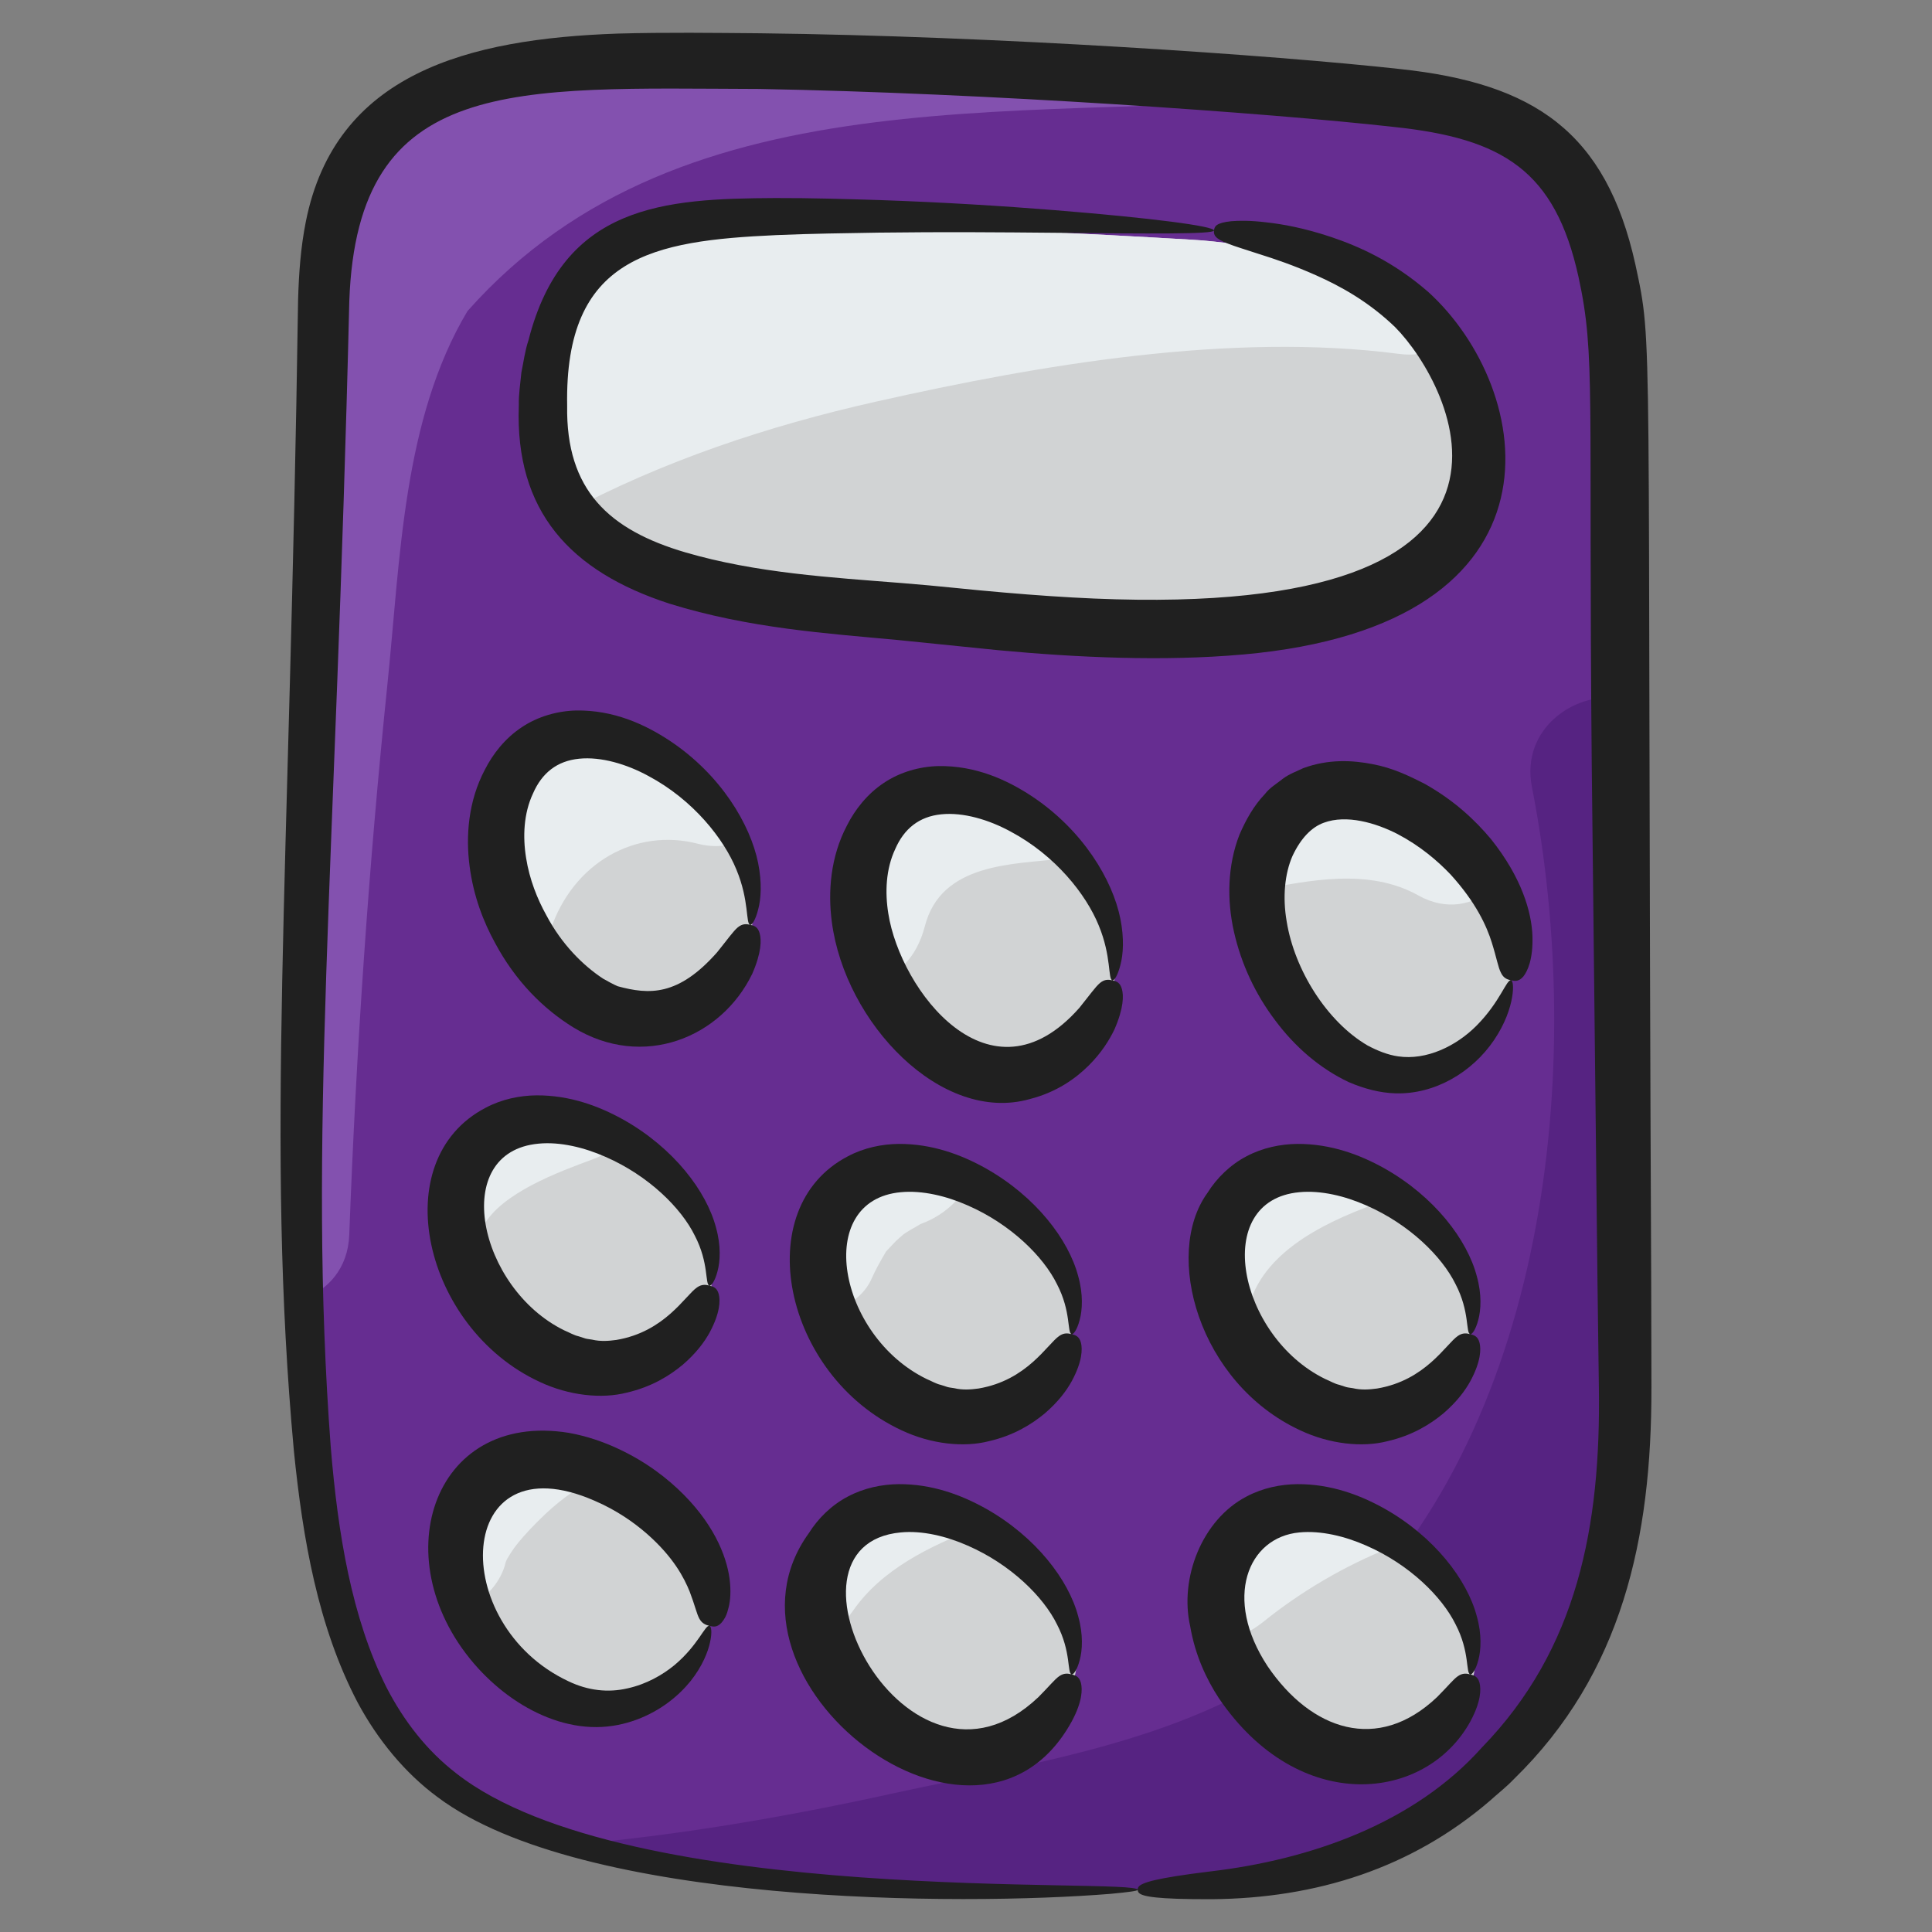 <svg id="Layer_1" enable-background="new 0 0 135 135" height="512" viewBox="0 0 135 135" width="512" xmlns="http://www.w3.org/2000/svg"><rect x="0" y="0" width="135" height="135" fill="#808080" stroke="none"/><g><g><path d="m113.455 100.498c-.07 15.71-10.28 29.76-27.34 31.14-2.24.18-4.49.32-6.74.42-10.04.43-20.11 0-30.07-1.27-3.19-.41-6.45-.95-9.55-1.87-4.19-1.23-8.07-3.13-10.96-6.25-6.35-6.86-7.08-19.37-7.55-28.15-.07-1.25-.12-2.5-.17-3.75-.42-11.86.16-23.89.41-35.72.19-9.43.49-18.86.89-28.28.28-6.66-.79-14.65 5.76-18.97 5.51-3.63 13.67-3.61 20.05-3.58 14.2.07 28.39.77 42.52 2.09 1.16.11 2.39.18 3.65.27 5.17.36 10.87.93 14.27 4.71 5.54 6.13 4.28 18.45 4.34 25.83.03 3.89.07 7.77.11 11.66.19 17.24.46 34.49.38 51.72z" fill="#662d91"/></g><g><path d="m113.455 100.498c-.07 15.71-10.28 29.76-27.34 31.14-2.24.18-4.49.32-6.74.42-10.04.43-20.11 0-30.07-1.27-3.19-.41-6.45-.95-9.55-1.87 7.57-.66 15.07-1.94 22.54-3.58 10.18-2.24 22.42-3.85 30.42-11.08 15.56-14.05 18.13-39.89 14.33-59.26-.79-4.07 2.95-6.63 6.03-6.22.19 17.24.46 34.49.38 51.72z" fill="#562382"/></g><g><path d="m65.125 43.698c-7.08-.75-21.68-.88-25.63-7.84-.08-.11-.14-.23-.2-.35-3.26-6.49-.72-17.84 7.83-19.07 4.21-.61 8.49-.59 12.74-.57 7.79.04 15.57.42 23.38.88.53.03 1.06.07 1.58.13 5.89.6 12.13 2.81 15.55 7.46.82 1.1 1.47 2.34 1.93 3.73 6.7 20.39-25.58 16.86-37.18 15.63z" fill="#d1d3d4"/></g><g><path d="m52.425 65.499c-.85 3.836-4.32 6.801-7.89 6.607-2.69-.149-5.4-2.141-7.3-4.901-2.34-3.389-3.45-7.935-1.76-11.553 3.1-6.641 12.12-2.737 15.66 3.32 1.2 2.038 1.77 4.317 1.29 6.527z" fill="#d1d3d4"/></g><g><path d="m49.575 90.598c-.85 3.35-4.31 5.95-7.89 5.78-4.23-.21-8.51-4.4-9.6-8.87-.46-1.88-.36-3.81.55-5.51 1.97-3.7 6.37-3.65 10.21-1.74 4.2 2.07 7.74 6.35 6.73 10.34z" fill="#d1d3d4"/></g><g><path d="m49.575 113.608c-.85 3.35-4.31 5.95-7.89 5.78-3.66-.18-7.36-3.35-9-7.1-1.04-2.41-1.24-5.04-.05-7.28 1.86-3.48 5.86-3.64 9.52-2.06 4.49 1.92 8.48 6.45 7.42 10.66z" fill="#d1d3d4"/></g><g><path d="m77.735 69.38c-.85 3.836-4.32 6.801-7.89 6.607-3.45-.183-6.94-3.424-8.71-7.397-1.29-2.931-1.65-6.263-.35-9.057 2.57-5.508 9.23-3.756 13.44.469 2.58 2.576 4.24 6.069 3.51 9.378z" fill="#d1d3d4"/></g><g><path d="m74.885 93.228c-.85 3.35-4.31 5.94-7.89 5.77-3.75-.18-7.55-3.51-9.12-7.38-.94-2.32-1.08-4.84.07-6.99 1.89-3.55 6.01-3.65 9.73-1.97 4.41 1.97 8.26 6.43 7.21 10.57z" fill="#d1d3d4"/></g><g><path d="m75.085 117.198c-.85 3.35-4.31 5.95-7.89 5.78-4.16-.2-8.35-4.25-9.54-8.63-.53-1.96-.46-3.98.48-5.75 1.95-3.65 6.26-3.65 10.07-1.82 4.27 2.05 7.9 6.38 6.88 10.42z" fill="#d1d3d4"/></g><g><path d="m105.585 68.499c-.85 3.836-4.31 6.813-7.89 6.618-4.99-.263-10.03-6.905-9.86-12.904.03-1.237.28-2.439.8-3.55 3.11-6.675 12.22-2.691 15.72 3.412 1.16 2.016 1.71 4.26 1.23 6.424z" fill="#d1d3d4"/></g><g><path d="m102.735 93.228c-.84 3.35-4.31 5.94-7.89 5.77-3.13-.15-6.29-2.49-8.16-5.51-1.72-2.77-2.36-6.12-.89-8.86 2.21-4.16 7.48-3.58 11.59-.96 3.56 2.24 6.24 6.02 5.35 9.56z" fill="#d1d3d4"/></g><g><path d="m102.935 117.198c-.84 3.35-4.31 5.95-7.89 5.78-4.06-.2-8.17-4.08-9.46-8.35-.61-2.04-.58-4.17.41-6.03 2.26-4.25 7.71-3.55 11.86-.79 3.42 2.27 5.95 5.94 5.08 9.39z" fill="#d1d3d4"/></g><g><path d="m94.485 6.578c-21.86 2.22-46.59-2.01-61.82 15.16-4.52 7.58-4.69 17.32-5.59 26.04-1.32 12.8-2.19 25.65-2.67 38.51-.09 2.35-1.49 3.84-3.2 4.48-.42-11.86.16-23.89.41-35.72.19-9.43.49-18.86.89-28.28.28-6.66-.79-14.65 5.76-18.97 5.51-3.63 13.67-3.61 20.05-3.58 14.2.07 28.39.77 42.52 2.09 1.16.11 2.39.18 3.65.27z" fill="#8351af"/></g><g><path d="m100.375 24.338c-.7.37-1.57.53-2.62.39-11.73-1.53-25.1.76-36.56 3.34-7.52 1.69-14.92 4.15-21.7 7.79-.08-.11-.14-.23-.2-.35-3.26-6.49-.72-17.84 7.83-19.07 4.21-.61 8.49-.59 12.74-.57 7.79.04 15.57.42 23.38.88.53.03 1.06.07 1.58.13 5.89.6 12.13 2.81 15.55 7.46z" fill="#e8edef"/></g><g><path d="m51.135 58.972c-.71.195-1.5.206-2.36-.011-4.29-1.122-8.73 1.248-10.33 6.08-.29.882-.71 1.603-1.21 2.164-2.34-3.389-3.45-7.935-1.76-11.553 3.1-6.641 12.12-2.737 15.66 3.32z" fill="#e8edef"/></g><g><path d="m74.225 60.003c-3.47.401-8.46.286-9.6 4.717-.58 2.244-1.95 3.469-3.49 3.87-1.29-2.931-1.65-6.263-.35-9.057 2.57-5.508 9.23-3.756 13.44.469z" fill="#e8edef"/></g><g><path d="m104.355 62.075c-1.4 1.168-3.29 1.592-5.25.493-3.46-1.935-7.63-1.053-11.27-.355.03-1.237.28-2.439.8-3.55 3.11-6.675 12.22-2.691 15.72 3.412z" fill="#e8edef"/></g><g><path d="m42.845 80.258c-.44.31-.93.57-1.46.76-2.37.88-6.35 2.34-7.62 4.66-.46.84-1.04 1.44-1.68 1.83-.46-1.88-.36-3.81.55-5.51 1.97-3.7 6.37-3.65 10.21-1.74z" fill="#e8edef"/></g><g><path d="m67.675 82.658c-.64 1.29-1.86 2.31-3.24 2.83-.04.01-.07.02-.11.04-.03.02-.06.04-.1.06-.27.17-.56.31-.83.49-.12.07-.21.13-.27.18-.18.15-.35.3-.52.46-.23.23-.44.47-.66.7-.02.02-.03.03-.05.05-.02.05-.05.1-.09.17-.32.55-.63 1.1-.89 1.69-.57 1.28-1.74 2.02-3.04 2.29-.94-2.32-1.08-4.84.07-6.99 1.89-3.55 6.01-3.65 9.73-1.97z" fill="#e8edef"/></g><g><path d="m97.385 83.668c-3.51 1.2-8.28 3.06-9.83 6.77.08 1.19-.26 2.23-.87 3.05-1.72-2.77-2.36-6.12-.89-8.86 2.21-4.16 7.48-3.58 11.59-.96z" fill="#e8edef"/></g><g><path d="m42.155 102.948c-1.57.86-2.82 1.69-4.02 2.82-.73.69-1.44 1.42-2.06 2.2-.2.25-.67.95-.73 1.17-.34 1.43-1.38 2.55-2.66 3.15-1.04-2.41-1.24-5.04-.05-7.28 1.86-3.48 5.86-3.64 9.52-2.06z" fill="#e8edef"/></g><g><path d="m68.205 106.778c-3.27 1.28-6.59 2.88-8.59 5.76-.53.76-1.2 1.38-1.96 1.81-.53-1.96-.46-3.98.48-5.75 1.95-3.65 6.26-3.65 10.07-1.82z" fill="#e8edef"/></g><g><path d="m97.855 107.808c-.23.13-.48.24-.73.34-3.14 1.25-6.21 3.05-8.84 5.17-.82.66-1.75 1.12-2.7 1.31-.61-2.04-.58-4.17.41-6.03 2.26-4.25 7.71-3.55 11.86-.79z" fill="#e8edef"/></g><g fill="#202020"><path d="m115.396 97.001c-.005-2.367-.011-4.834-.017-7.405-.305-67.945.163-65.207-1.103-71.108-2.056-9.282-7.083-12.662-16.439-13.663-8.861-.978-28.266-2.305-44.723-2.5-3.266-.027-6.532-.073-9.932.021-10.504.365-19.741 2.778-21.809 13.128-.369 1.842-.489 3.659-.543 5.428-.604 41.088-2.257 59.09-.296 80.467.622 6.179 1.684 12.288 4.444 17.572 1.395 2.61 3.319 4.955 5.597 6.632 10.082 7.592 36.719 7.598 47.009 6.762 1.26-.115 1.919-.209 1.916-.279-.036-.88-35.67 1.268-47.639-8.158-2.013-1.556-3.631-3.613-4.865-6.01-2.426-4.85-3.383-10.709-3.883-16.749-1.61-21.403.334-40.052 1.295-80.113.572-15.826 11.532-14.861 28.648-14.81 15.766.284 35.62 1.676 44.341 2.654 7.634.807 11.264 3.046 12.904 10.487 1.207 5.537.679 8.154.924 34.135.154 13.878.286 25.82.4 36.096.034 2.569.067 5.034.098 7.4.136 9.622-1.474 18.225-8.181 25.127-4.716 5.282-11.967 7.84-19.022 8.659-.95.116-1.722.224-2.348.323-2.506.399-2.686.678-2.673.959.013.281.209.537 2.765.623.639.021 1.426.032 2.395.03 7.354-.059 13.973-2.176 19.442-6.872.543-.494 1.147-.958 1.682-1.52 7.576-7.381 9.627-16.836 9.612-27.317z"/><path d="m86.819 45.738c23.356-2.06 20.456-18.578 12.959-25.358-2.466-2.136-4.838-3.166-6.739-3.811-1.914-.64-3.41-.907-4.548-1.032-1.137-.139-1.923-.123-2.459-.079-1.076.113-1.173.371-1.203.651s.025.556.99.92c.479.194 1.188.401 2.199.735 1.013.319 2.337.756 3.974 1.487 1.63.729 3.598 1.788 5.483 3.598 4.032 4.054 12.498 20.402-21.037 18.975-1.964-.085-4.074-.228-6.304-.422-2.232-.184-4.568-.462-7.096-.658-4.928-.393-10.182-.695-15.133-2.142-5.354-1.572-8.368-4.352-8.274-10.25-.186-10.426 5.973-11.531 14.61-11.923 2.459-.106 4.875-.135 7.159-.173 4.573-.059 8.7-.023 12.169.009 6.945.07 11.235.103 11.259-.157.027-.3-4.256-.87-11.188-1.427-3.469-.277-7.608-.544-12.217-.702-2.306-.071-4.711-.147-7.246-.14-7.763.039-14.832.448-17.25 9.942-.247.731-.338 1.493-.494 2.245-.072.762-.197 1.524-.179 2.296-.282 7.407 3.598 11.613 10.528 13.86 5.564 1.729 11.018 2.078 15.918 2.536 2.457.249 4.822.489 7.071.717 5.464.51 11.532.793 17.047.301z"/><path d="m52.977 63.551c.203-.736.271-1.874.001-3.233-.544-2.709-2.6-6.175-6.168-8.552-1.77-1.171-3.956-2.158-6.544-2.12-1.279.028-2.662.4-3.814 1.174-1.157.767-2.014 1.86-2.57 2.959-1.174 2.216-1.342 4.671-1.069 6.745.271 2.101.975 3.902 1.774 5.355 1.427 2.675 3.384 4.626 5.487 5.919 4.846 2.956 10.32.727 12.488-3.747.655-1.5.649-2.375.52-2.833-.13-.46-.387-.536-.661-.599-.274-.062-.545-.084-.869.184-.317.265-.703.823-1.445 1.742-2.72 3.08-4.752 2.966-6.947 2.369-.33-.143-.673-.336-1.024-.533-1.37-.901-2.879-2.374-3.966-4.44-.617-1.111-1.171-2.486-1.407-3.985-.242-1.49-.174-3.113.481-4.51.621-1.43 1.677-2.275 3.218-2.429 1.536-.158 3.331.377 4.854 1.21 3.125 1.667 5.265 4.387 6.144 6.544.912 2.191.635 3.789.963 3.848.123.029.367-.328.555-1.068z"/><path d="m37.693 96.553c2.085.981 4.373 1.203 6.092.761 1.74-.399 3.007-1.188 3.926-1.955.914-.787 1.503-1.569 1.876-2.251.739-1.376.747-2.239.636-2.677-.119-.447-.374-.528-.646-.599s-.543-.101-.867.124c-.834.564-2.243 3.106-5.648 3.674-.53.072-1.099.118-1.694-.023-.15-.029-.301-.036-.458-.077-.156-.051-.316-.102-.478-.155-.328-.071-.655-.27-1.002-.414-6.007-2.934-8.052-12.472-1.795-13.048 1.494-.144 3.188.264 4.674.922 3.021 1.319 5.294 3.581 6.238 5.5 1.01 1.934.701 3.431 1.029 3.497.118.033.377-.291.559-.992.191-.694.253-1.794-.103-3.06-.67-2.554-2.963-5.554-6.424-7.515-1.729-.97-3.78-1.74-6.126-1.726-1.163.013-2.411.263-3.544.865-7.041 3.662-4.364 15.378 3.754 19.148z"/><path d="m47.784 104.448c-1.138-1.144-2.626-2.304-4.617-3.229-.992-.46-2.123-.864-3.422-1.098-9.628-1.558-13.035 9.1-6.326 16.462 1.453 1.583 3.235 2.861 5.218 3.563.988.349 2.028.543 3.05.536 1.018-.006 1.971-.211 2.814-.526 1.695-.632 2.941-1.681 3.759-2.695.815-1.03 1.21-2.023 1.358-2.719.155-.699.079-1.106-.042-1.134-.305-.091-.782 1.352-2.456 2.751-.831.682-1.959 1.33-3.28 1.618-1.329.309-2.749.166-4.132-.504-8.463-3.976-7.971-16.896 1.829-12.612 1.527.654 2.735 1.502 3.665 2.311 1.873 1.645 2.605 3.094 2.99 4.042.368.967.488 1.542.67 1.881.187.344.441.448.714.514.273.066.536.118.846-.23.154-.176.338-.453.446-.899.136-.443.214-1.057.145-1.846-.125-1.57-.948-3.884-3.229-6.186z"/><path d="m78.287 67.435c.203-.736.271-1.874.001-3.233-.544-2.709-2.6-6.175-6.168-8.552-1.77-1.171-3.956-2.158-6.544-2.12-1.279.028-2.662.4-3.814 1.174-1.157.767-2.014 1.86-2.57 2.959-1.174 2.216-1.342 4.671-1.069 6.745.912 7.068 7.655 14.138 13.83 12.391 1.904-.487 3.212-1.446 4.118-2.342.911-.909 1.447-1.791 1.801-2.522.655-1.5.649-2.375.52-2.833-.13-.46-.387-.536-.661-.599-.274-.062-.545-.084-.869.184-.317.265-.703.823-1.445 1.742-6.246 7.072-12.505-1.243-13.344-6.589-.242-1.49-.174-3.113.481-4.51.621-1.43 1.677-2.275 3.218-2.429 1.536-.158 3.331.377 4.854 1.21 3.125 1.667 5.265 4.387 6.144 6.544.912 2.191.635 3.789.963 3.847.123.03.367-.328.555-1.067z"/><path d="m68.918 81.658c-1.729-.97-3.78-1.74-6.126-1.726-1.163.013-2.411.263-3.544.865-6.949 3.614-4.518 15.307 3.754 19.148 2.085.982 4.373 1.203 6.091.761 1.74-.399 3.007-1.187 3.926-1.955.914-.787 1.503-1.569 1.876-2.251.74-1.376.747-2.239.636-2.677-.119-.447-.374-.527-.646-.598s-.543-.101-.867.124c-.832.563-2.245 3.107-5.648 3.675-.53.072-1.099.118-1.694-.024-.15-.029-.301-.035-.458-.077-.156-.051-.316-.102-.478-.154-.328-.071-.655-.27-1.002-.415-6.195-3.026-7.916-12.484-1.795-13.048 1.494-.144 3.188.264 4.674.922 3.021 1.319 5.294 3.581 6.238 5.5 1.01 1.934.701 3.431 1.029 3.497.118.033.377-.291.559-.992.191-.694.253-1.794-.103-3.06-.67-2.554-2.963-5.554-6.424-7.515z"/><path d="m75.445 116.007c.191-.694.253-1.794-.103-3.06-.67-2.554-2.963-5.554-6.424-7.515-1.729-.97-3.78-1.74-6.126-1.726-1.163.013-2.411.263-3.544.865-1.137.592-2.089 1.533-2.727 2.556-7.417 10.236 11.778 25.202 18.374 13.147.74-1.376.747-2.239.636-2.677-.119-.447-.374-.527-.646-.598-.272-.071-.543-.102-.867.124-.324.219-.697.703-1.456 1.462-9.18 8.728-19.069-10.635-9.618-11.506 1.494-.144 3.188.264 4.674.922 3.021 1.319 5.294 3.581 6.238 5.5 1.01 1.934.701 3.431 1.029 3.497.118.033.377-.291.559-.992z"/><path d="m99.546 54.766c-1.061-.535-2.213-1.108-3.647-1.373-1.403-.273-3.085-.365-4.839.285-.456.223-.968.399-1.403.725-.417.338-.932.632-1.266 1.076-.789.822-1.334 1.808-1.782 2.844-.833 2.129-.891 4.543-.387 6.778.505 2.247 1.498 4.371 2.876 6.187 1.353 1.827 3.109 3.367 5.153 4.329 1.044.445 2.147.751 3.267.781 2.761.08 5.374-1.492 6.884-3.729.781-1.155 1.128-2.228 1.254-2.971.13-.746.053-1.173-.07-1.198-.316-.088-.749 1.493-2.41 3.166-1.42 1.431-3.502 2.44-5.481 2.148-.715-.102-1.439-.388-2.15-.769-2.841-1.669-5.095-5.288-5.638-8.661-.292-1.689-.137-3.33.405-4.57.595-1.268 1.352-2.023 2.196-2.327 1.58-.584 3.62.007 5.149.794 1.564.822 2.779 1.856 3.698 2.819 1.806 1.984 2.53 3.635 2.88 4.742.352 1.12.448 1.762.647 2.133.176.371.431.467.706.526.275.059.54.1.859-.27.288-.367.688-1.193.633-2.843-.058-1.634-.738-4.059-2.898-6.757-1.101-1.319-2.568-2.703-4.633-3.863z"/><path d="m96.77 81.658c-1.729-.97-3.78-1.74-6.126-1.726-1.163.013-2.411.263-3.544.865-1.137.591-2.089 1.533-2.727 2.556-3.115 4.297-.615 13.298 6.48 16.592 2.085.982 4.373 1.203 6.092.761 1.74-.399 3.007-1.187 3.926-1.955.914-.787 1.503-1.569 1.876-2.251.74-1.376.747-2.239.636-2.677-.119-.447-.374-.527-.646-.598-.272-.071-.543-.101-.867.124-.831.563-2.245 3.107-5.648 3.675-.53.072-1.099.118-1.694-.024-.15-.029-.301-.035-.458-.077-.156-.051-.316-.102-.478-.154-.328-.071-.655-.27-1.002-.415-6.051-2.956-8.012-12.475-1.795-13.048 1.494-.144 3.188.264 4.674.922 3.021 1.319 5.294 3.581 6.238 5.5 1.01 1.934.701 3.431 1.029 3.497.118.033.377-.291.559-.992.191-.694.253-1.794-.103-3.06-.67-2.554-2.963-5.554-6.424-7.515z"/><path d="m103.298 116.007c.191-.694.253-1.794-.103-3.06-.67-2.554-2.963-5.554-6.424-7.515-1.729-.97-3.78-1.74-6.126-1.726-1.163.013-2.411.263-3.544.865-3.117 1.622-4.698 5.719-3.935 9.068.344 2.022 1.138 3.702 2.001 5.021 5.597 8.244 14.491 7.264 17.582 1.615.74-1.376.747-2.239.636-2.677-.119-.447-.374-.527-.646-.598-.272-.071-.543-.102-.867.124-.324.219-.697.703-1.456 1.462-4.148 3.943-8.81 2.306-11.843-2.159-3.121-4.736-1.386-9.014 2.225-9.347 1.494-.144 3.188.264 4.674.922 3.021 1.319 5.294 3.581 6.238 5.5 1.01 1.934.701 3.431 1.029 3.497.118.033.377-.291.559-.992z"/></g></g></svg>